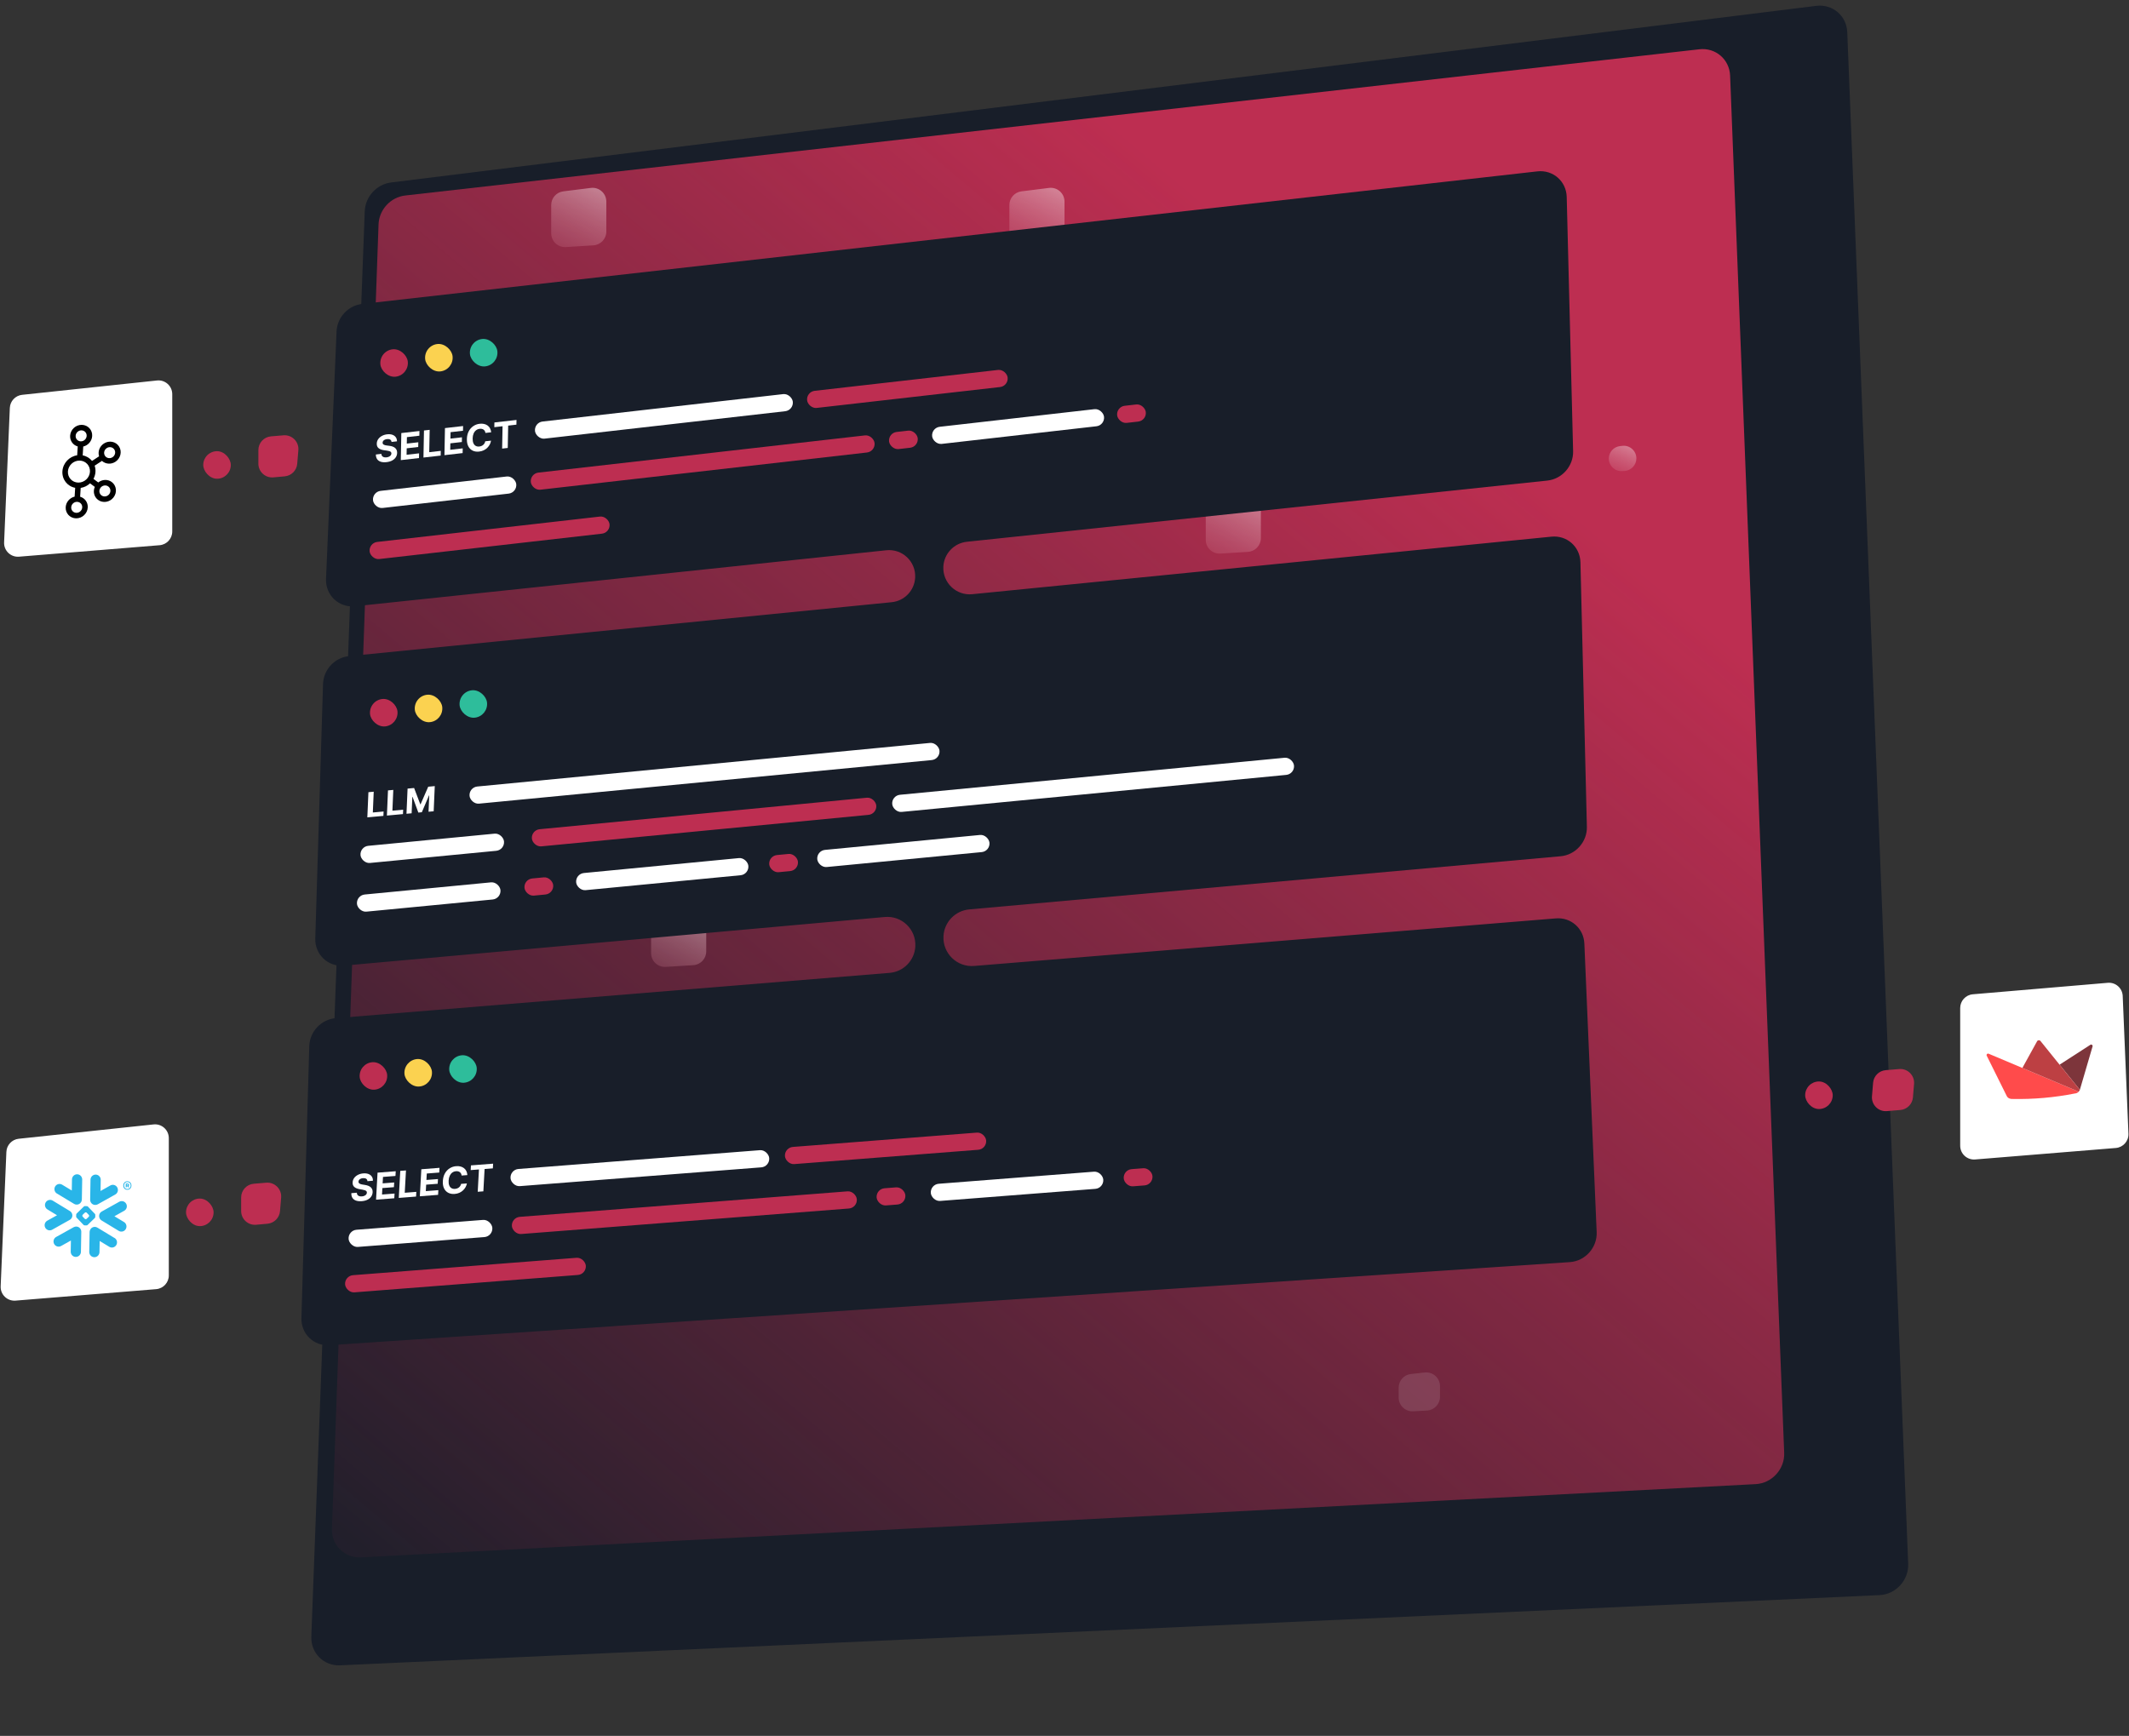 <svg width="618" height="504" viewBox="0 0 618 504" fill="none" xmlns="http://www.w3.org/2000/svg">
<rect x="0" y="0" width="618" height="504" fill="#333333" stroke="none"/>
<path d="M105.874 61.355C106.033 57.099 109.333 53.496 113.551 52.974L527.218 1.698C531.94 1.112 536.027 4.577 536.216 9.325L553.901 454.051C554.09 458.796 550.31 462.922 545.576 463.137L98.721 483.52C93.984 483.736 90.192 479.952 90.37 475.187L105.874 61.355Z" fill="#181E29"/>
<path d="M109.884 65.165C110.038 60.868 113.39 57.239 117.652 56.758L493.3 14.308C497.993 13.778 502.024 17.236 502.209 21.951L517.909 421.829C518.094 426.55 514.35 430.661 509.641 430.909L104.766 452.173C100.012 452.422 96.186 448.638 96.357 443.857L109.884 65.165Z" fill="url(#paint0_linear_115_2)"/>
<path opacity="0.5" d="M293 59.531C293 57.514 294.502 55.812 296.504 55.562L304.504 54.562C306.891 54.264 309 56.125 309 58.531V67.242C309 69.354 307.358 71.103 305.25 71.234L297.25 71.734C294.947 71.878 293 70.049 293 67.742V59.531Z" fill="url(#paint1_linear_115_2)"/>
<path opacity="0.5" d="M189 268.531C189 266.514 190.502 264.812 192.504 264.562L200.504 263.562C202.891 263.264 205 265.125 205 267.531V276.242C205 278.354 203.358 280.103 201.25 280.234L193.25 280.734C190.947 280.878 189 279.049 189 276.742V268.531Z" fill="url(#paint2_linear_115_2)"/>
<path opacity="0.5" d="M350 148.531C350 146.514 351.502 144.812 353.504 144.562L361.504 143.562C363.891 143.264 366 145.125 366 147.531V156.242C366 158.354 364.358 160.103 362.25 160.234L354.25 160.734C351.947 160.878 350 159.049 350 156.742V148.531Z" fill="url(#paint3_linear_115_2)"/>
<path opacity="0.5" d="M467 133.149C467 131.293 468.396 129.734 470.24 129.529L470.934 129.452C473.103 129.211 475 130.909 475 133.091C475 135.035 473.482 136.64 471.541 136.748L470.845 136.786C468.757 136.902 467 135.241 467 133.149Z" fill="url(#paint4_linear_115_2)"/>
<path opacity="0.12" d="M406 402.914C406 400.875 407.533 399.163 409.558 398.938L413.558 398.494C415.928 398.23 418 400.085 418 402.469V405.549C418 407.672 416.342 409.425 414.222 409.543L410.222 409.765C407.929 409.893 406 408.068 406 405.772V402.914Z" fill="white"/>
<path fill-rule="evenodd" clip-rule="evenodd" d="M97.695 96.227C97.869 92.139 101.066 88.702 105.12 88.245L446.263 49.757C450.792 49.246 454.666 52.62 454.781 57.176L456.639 131.002C456.747 135.311 453.437 139.083 449.151 139.535L280.671 157.299C276.929 157.694 274.029 160.75 273.832 164.508C273.587 169.187 277.567 172.986 282.23 172.523L450.352 155.816C454.846 155.369 458.654 158.736 458.764 163.253L460.635 240.068C460.741 244.423 457.359 248.217 453.024 248.607L281.359 264.041C277.276 264.408 274.083 267.722 273.869 271.817C273.608 276.798 277.797 280.867 282.769 280.461L451.634 266.649C456.02 266.29 459.714 269.553 459.902 273.951L463.477 357.751C463.668 362.228 460.156 366.151 455.69 366.45L95.653 390.571C91.087 390.877 87.366 387.279 87.499 382.685L89.776 303.734C89.898 299.511 93.253 295.962 97.45 295.619L258.232 282.468C262.294 282.135 265.485 278.85 265.698 274.78C265.957 269.832 261.774 265.802 256.839 266.246L99.855 280.36C95.215 280.778 91.376 277.147 91.519 272.475L93.768 198.592C93.895 194.427 97.168 190.913 101.303 190.502L258.829 174.848C262.556 174.478 265.454 171.441 265.65 167.701C265.894 163.046 261.919 159.276 257.284 159.765L103.096 176.022C98.373 176.52 94.439 172.811 94.641 168.051L97.695 96.227Z" fill="#181E29"/>
<rect x="101" y="357.247" width="41.844" height="5" rx="2.5" transform="rotate(-4.45 101 357.247)" fill="white"/>
<rect x="148.399" y="353.5" width="100.425" height="5" rx="2.5" transform="rotate(-4.45 148.399 353.5)" fill="#BD2E51"/>
<rect x="254.269" y="345.2" width="8.369" height="5" rx="2.5" transform="rotate(-4.45 254.269 345.2)" fill="#BD2E51"/>
<rect x="270" y="343.896" width="50.212" height="5" rx="2.5" transform="rotate(-4.45 270 343.896)" fill="white"/>
<rect x="326" y="339.649" width="8.369" height="5" rx="2.5" transform="rotate(-4.45 326 339.649)" fill="#BD2E51"/>
<rect x="99.981" y="370.438" width="70.088" height="5" rx="2.5" transform="rotate(-4.45 99.981 370.438)" fill="#BD2E51"/>
<rect x="148" y="339.6" width="75.319" height="5" rx="2.5" transform="rotate(-4.45 148 339.6)" fill="white"/>
<rect x="227.662" y="333.2" width="58.581" height="5" rx="2.5" transform="rotate(-4.45 227.662 333.2)" fill="#BD2E51"/>
<rect x="103.382" y="259.956" width="41.844" height="5" rx="2.5" transform="rotate(-5.5 103.382 259.956)" fill="white"/>
<rect x="152.009" y="255.3" width="8.369" height="5" rx="2.5" transform="rotate(-5.5 152.009 255.3)" fill="#BD2E51"/>
<rect x="167.008" y="253.716" width="50.212" height="5" rx="2.5" transform="rotate(-5.5 167.008 253.716)" fill="white"/>
<rect x="223.053" y="248.5" width="8.369" height="5" rx="2.5" transform="rotate(-5.5 223.053 248.5)" fill="#BD2E51"/>
<rect x="236.997" y="247" width="50.212" height="5" rx="2.5" transform="rotate(-5.5 236.997 247)" fill="white"/>
<rect x="104.411" y="245.82" width="41.844" height="5" rx="2.5" transform="rotate(-5.5 104.411 245.82)" fill="white"/>
<rect x="154.159" y="241" width="100.425" height="5" rx="2.5" transform="rotate(-5.5 154.159 241)" fill="#BD2E51"/>
<rect x="258.756" y="231" width="117.162" height="5" rx="2.5" transform="rotate(-5.5 258.756 231)" fill="white"/>
<path d="M106.628 237.317L106.943 230.01L108.483 229.868L108.223 235.902L111.346 235.616L111.291 236.889L106.628 237.317ZM112.31 236.796L112.625 229.488L114.165 229.347L113.905 235.381L117.028 235.094L116.973 236.368L112.31 236.796ZM118.308 228.967L120.207 228.793L122.001 233.518L122.087 233.511L124.304 228.417L126.203 228.242L125.888 235.55L124.395 235.687L124.6 230.931L124.539 230.936L122.451 235.83L121.434 235.923L119.753 231.358L119.692 231.363L119.487 236.137L117.993 236.275L118.308 228.967Z" fill="white"/>
<rect x="136.062" y="228.6" width="137.038" height="5" rx="2.5" transform="rotate(-5.5 136.062 228.6)" fill="white"/>
<rect x="107.998" y="142.803" width="41.844" height="5" rx="2.5" transform="rotate(-6.5 107.998 142.803)" fill="white"/>
<rect x="153.802" y="137.5" width="100.425" height="5" rx="2.5" transform="rotate(-6.5 153.802 137.5)" fill="#BD2E51"/>
<rect x="257.794" y="125.7" width="8.369" height="5" rx="2.5" transform="rotate(-6.5 257.794 125.7)" fill="#BD2E51"/>
<rect x="270.298" y="124.2" width="50.212" height="5" rx="2.5" transform="rotate(-6.5 270.298 124.2)" fill="white"/>
<rect x="324" y="118.1" width="8.369" height="5" rx="2.5" transform="rotate(-6.5 324 118.1)" fill="#BD2E51"/>
<rect x="107.012" y="157.633" width="70.088" height="5" rx="2.5" transform="rotate(-6.5 107.012 157.633)" fill="#BD2E51"/>
<rect x="109.969" y="101.875" width="8" height="8" rx="4" transform="rotate(-6.5 109.969 101.875)" fill="#BD2E51"/>
<rect x="107" y="203.369" width="8" height="8" rx="4" transform="rotate(-6 107 203.369)" fill="#BD2E51"/>
<rect x="104.098" y="308.719" width="8" height="8" rx="4" transform="rotate(-4.45 104.098 308.719)" fill="#BD2E51"/>
<rect x="122.969" y="100.339" width="8" height="8" rx="4" transform="rotate(-6.5 122.969 100.339)" fill="#FBD250"/>
<rect x="120" y="202.136" width="8" height="8" rx="4" transform="rotate(-6 120 202.136)" fill="#FBD250"/>
<rect x="117.098" y="307.8" width="8" height="8" rx="4" transform="rotate(-4.45 117.098 307.8)" fill="#FBD250"/>
<rect x="135.969" y="98.879" width="8" height="8" rx="4" transform="rotate(-6.5 135.969 98.879)" fill="#2EBD9B"/>
<rect x="133" y="200.836" width="8" height="8" rx="4" transform="rotate(-6 133 200.836)" fill="#2EBD9B"/>
<rect x="130.098" y="306.7" width="8" height="8" rx="4" transform="rotate(-4.45 130.098 306.7)" fill="#2EBD9B"/>
<path d="M113.652 128.317C113.627 128.011 113.501 127.786 113.273 127.641C113.045 127.496 112.733 127.446 112.336 127.491C112.067 127.522 111.838 127.586 111.651 127.684C111.464 127.779 111.32 127.899 111.218 128.043C111.119 128.187 111.068 128.344 111.065 128.513C111.057 128.654 111.084 128.773 111.145 128.871C111.209 128.968 111.298 129.049 111.411 129.113C111.524 129.174 111.655 129.224 111.804 129.263C111.953 129.3 112.112 129.328 112.282 129.347L112.98 129.435C113.319 129.473 113.63 129.54 113.912 129.636C114.194 129.731 114.438 129.86 114.643 130.023C114.848 130.186 115.005 130.388 115.115 130.628C115.227 130.868 115.281 131.152 115.277 131.479C115.266 131.96 115.136 132.391 114.887 132.771C114.642 133.149 114.291 133.461 113.834 133.707C113.381 133.95 112.836 134.108 112.201 134.18C111.57 134.252 111.023 134.217 110.559 134.076C110.097 133.935 109.739 133.688 109.485 133.337C109.233 132.983 109.106 132.524 109.104 131.96L110.702 131.778C110.714 132.039 110.785 132.251 110.914 132.412C111.045 132.571 111.222 132.682 111.444 132.746C111.669 132.808 111.923 132.822 112.208 132.789C112.488 132.758 112.731 132.689 112.939 132.584C113.149 132.478 113.313 132.346 113.43 132.187C113.547 132.028 113.607 131.854 113.611 131.665C113.614 131.488 113.565 131.346 113.463 131.237C113.364 131.129 113.216 131.044 113.019 130.982C112.825 130.92 112.586 130.87 112.303 130.834L111.456 130.716C110.801 130.629 110.286 130.437 109.911 130.137C109.536 129.838 109.356 129.398 109.369 128.817C109.376 128.341 109.51 127.911 109.771 127.527C110.034 127.142 110.392 126.824 110.843 126.574C111.294 126.323 111.805 126.165 112.374 126.101C112.954 126.035 113.458 126.077 113.886 126.227C114.317 126.377 114.65 126.616 114.884 126.944C115.119 127.272 115.236 127.67 115.235 128.137L113.652 128.317Z" fill="white"/>
<path d="M116.345 133.597L116.495 125.738L121.758 125.139L121.731 126.509L118.12 126.92L118.084 128.793L121.425 128.412L121.399 129.782L118.058 130.163L118.022 132.039L121.649 131.626L121.623 132.996L116.345 133.597Z" fill="white"/>
<path d="M122.92 132.848L123.07 124.989L124.721 124.801L124.597 131.29L127.946 130.908L127.919 132.278L122.92 132.848Z" fill="white"/>
<path d="M129.013 132.154L129.163 124.295L134.425 123.695L134.399 125.065L130.788 125.477L130.752 127.349L134.093 126.969L134.066 128.339L130.726 128.719L130.69 130.596L134.317 130.182L134.29 131.552L129.013 132.154Z" fill="white"/>
<path d="M142.576 125.512L140.906 125.702C140.88 125.488 140.821 125.302 140.73 125.144C140.639 124.984 140.521 124.851 140.376 124.748C140.231 124.645 140.063 124.572 139.871 124.53C139.681 124.488 139.475 124.479 139.251 124.505C138.847 124.551 138.493 124.692 138.189 124.928C137.885 125.162 137.647 125.48 137.474 125.883C137.302 126.283 137.21 126.755 137.2 127.3C137.189 127.86 137.263 128.322 137.421 128.684C137.581 129.046 137.81 129.307 138.106 129.467C138.402 129.628 138.747 129.685 139.141 129.64C139.362 129.615 139.568 129.562 139.757 129.482C139.949 129.402 140.119 129.297 140.269 129.167C140.419 129.035 140.543 128.882 140.643 128.707C140.745 128.532 140.818 128.338 140.86 128.124L142.53 127.941C142.48 128.307 142.365 128.667 142.186 129.022C142.009 129.374 141.773 129.698 141.478 129.994C141.186 130.288 140.839 130.534 140.437 130.733C140.037 130.929 139.587 131.056 139.087 131.113C138.39 131.192 137.77 131.105 137.227 130.85C136.687 130.595 136.263 130.185 135.957 129.62C135.653 129.055 135.509 128.345 135.526 127.491C135.542 126.634 135.716 125.886 136.048 125.249C136.38 124.611 136.823 124.104 137.378 123.726C137.934 123.347 138.554 123.118 139.241 123.039C139.693 122.988 140.112 123.004 140.496 123.088C140.882 123.172 141.223 123.319 141.518 123.53C141.814 123.739 142.052 124.01 142.233 124.341C142.417 124.672 142.532 125.063 142.576 125.512Z" fill="white"/>
<path d="M143.489 124.03L143.515 122.66L149.929 121.929L149.903 123.299L147.512 123.571L147.388 130.06L145.756 130.246L145.88 123.757L143.489 124.03Z" fill="white"/>
<path d="M106.657 342.95C106.644 342.643 106.526 342.413 106.303 342.26C106.08 342.107 105.77 342.046 105.372 342.077C105.101 342.098 104.871 342.154 104.681 342.245C104.49 342.334 104.342 342.449 104.235 342.589C104.131 342.73 104.074 342.884 104.065 343.053C104.052 343.194 104.075 343.314 104.133 343.414C104.193 343.513 104.279 343.597 104.389 343.665C104.5 343.73 104.629 343.785 104.776 343.829C104.924 343.871 105.082 343.905 105.251 343.93L105.946 344.043C106.283 344.093 106.592 344.171 106.87 344.277C107.149 344.382 107.388 344.52 107.587 344.69C107.786 344.861 107.935 345.068 108.036 345.312C108.14 345.556 108.184 345.841 108.168 346.168C108.139 346.648 107.994 347.074 107.732 347.446C107.473 347.814 107.111 348.113 106.647 348.343C106.185 348.569 105.635 348.708 104.997 348.757C104.364 348.806 103.819 348.752 103.36 348.595C102.904 348.437 102.555 348.178 102.313 347.817C102.074 347.454 101.964 346.991 101.982 346.428L103.585 346.303C103.588 346.565 103.652 346.778 103.775 346.944C103.9 347.108 104.073 347.225 104.292 347.297C104.515 347.366 104.769 347.39 105.054 347.368C105.335 347.346 105.581 347.286 105.792 347.188C106.006 347.09 106.174 346.964 106.297 346.809C106.419 346.655 106.486 346.483 106.496 346.294C106.506 346.118 106.462 345.974 106.364 345.862C106.269 345.749 106.124 345.659 105.929 345.59C105.738 345.521 105.501 345.463 105.219 345.416L104.377 345.268C103.725 345.159 103.218 344.948 102.854 344.635C102.49 344.322 102.325 343.876 102.36 343.296C102.383 342.821 102.532 342.396 102.807 342.021C103.084 341.646 103.453 341.341 103.913 341.107C104.373 340.873 104.888 340.733 105.46 340.689C106.041 340.644 106.543 340.704 106.966 340.869C107.391 341.035 107.715 341.286 107.938 341.622C108.161 341.958 108.263 342.36 108.245 342.827L106.657 342.95Z" fill="white"/>
<path d="M109.16 348.323L109.591 340.474L114.872 340.064L114.796 341.432L111.173 341.714L111.07 343.584L114.422 343.323L114.347 344.691L110.995 344.952L110.892 346.826L114.531 346.543L114.455 347.911L109.16 348.323Z" fill="white"/>
<path d="M115.757 347.81L116.189 339.961L117.846 339.832L117.489 346.313L120.849 346.051L120.774 347.419L115.757 347.81Z" fill="white"/>
<path d="M121.871 347.334L122.302 339.486L127.583 339.075L127.508 340.443L123.884 340.725L123.781 342.595L127.133 342.334L127.058 343.702L123.706 343.963L123.603 345.837L127.242 345.554L127.167 346.922L121.871 347.334Z" fill="white"/>
<path d="M135.663 341.182L133.988 341.313C133.969 341.098 133.917 340.91 133.832 340.749C133.747 340.585 133.634 340.448 133.492 340.34C133.351 340.231 133.185 340.153 132.995 340.104C132.807 340.055 132.601 340.039 132.376 340.057C131.971 340.088 131.612 340.217 131.3 340.442C130.988 340.664 130.738 340.974 130.551 341.37C130.365 341.764 130.256 342.232 130.227 342.777C130.196 343.336 130.253 343.8 130.398 344.168C130.545 344.535 130.764 344.804 131.054 344.975C131.345 345.146 131.688 345.216 132.083 345.185C132.305 345.168 132.512 345.122 132.704 345.049C132.898 344.975 133.073 344.876 133.227 344.753C133.381 344.626 133.511 344.477 133.617 344.306C133.726 344.135 133.805 343.943 133.855 343.731L135.53 343.608C135.467 343.972 135.339 344.327 135.148 344.676C134.958 345.021 134.711 345.337 134.406 345.622C134.103 345.905 133.748 346.139 133.339 346.324C132.932 346.505 132.478 346.616 131.975 346.655C131.277 346.709 130.66 346.599 130.127 346.325C129.596 346.051 129.187 345.626 128.901 345.051C128.618 344.475 128.5 343.761 128.547 342.907C128.594 342.051 128.794 341.311 129.149 340.685C129.503 340.06 129.965 339.569 130.533 339.212C131.101 338.852 131.73 338.645 132.419 338.592C132.873 338.557 133.29 338.588 133.671 338.685C134.054 338.783 134.39 338.942 134.677 339.164C134.965 339.383 135.193 339.662 135.363 340C135.535 340.338 135.635 340.732 135.663 341.182Z" fill="white"/>
<path d="M136.629 339.733L136.704 338.365L143.14 337.865L143.065 339.233L140.666 339.419L140.31 345.9L138.672 346.027L139.028 339.547L136.629 339.733Z" fill="white"/>
<rect x="155.015" y="122.671" width="75.319" height="5" rx="2.5" transform="rotate(-6.5 155.015 122.671)" fill="white"/>
<rect x="234.006" y="113.756" width="58.581" height="5" rx="2.5" transform="rotate(-6.5 234.006 113.756)" fill="#BD2E51"/>
<path d="M543.719 314.373C543.881 312.426 545.426 310.881 547.373 310.719L551.289 310.393C553.754 310.187 555.813 312.246 555.607 314.711L555.281 318.627C555.119 320.574 553.574 322.119 551.627 322.281L547.711 322.607C545.246 322.813 543.187 320.754 543.393 318.289L543.719 314.373Z" fill="#BD2E51"/>
<path d="M75 130.681C75 128.6 76.595 126.867 78.668 126.694L82.289 126.393C84.754 126.187 86.813 128.246 86.607 130.711L86.279 134.653C86.118 136.588 84.589 138.128 82.655 138.304L79.362 138.603C77.02 138.816 75 136.972 75 134.62V130.681Z" fill="#BD2E51"/>
<path d="M70 347.681C70 345.6 71.595 343.867 73.668 343.694L77.289 343.393C79.754 343.187 81.813 345.246 81.607 347.711L81.279 351.653C81.118 353.588 79.589 355.128 77.655 355.304L74.362 355.603C72.02 355.816 70 353.972 70 351.62V347.681Z" fill="#BD2E51"/>
<path opacity="0.5" d="M160 59.531C160 57.514 161.502 55.812 163.504 55.562L171.504 54.562C173.891 54.264 176 56.125 176 58.531V67.242C176 69.354 174.358 71.103 172.25 71.234L164.25 71.734C161.947 71.878 160 70.049 160 67.742V59.531Z" fill="url(#paint5_linear_115_2)"/>
<rect x="59" y="131" width="8" height="8" rx="4" fill="#BD2E51"/>
<rect x="524" y="314" width="8" height="8" rx="4" fill="#BD2E51"/>
<rect x="54" y="348" width="8" height="8" rx="4" fill="#BD2E51"/>
<path d="M2.853 118.443C2.938 116.464 4.457 114.845 6.427 114.635L45.577 110.471C47.94 110.219 50 112.072 50 114.448V154.313C50 156.396 48.401 158.13 46.325 158.3L5.514 161.631C3.117 161.827 1.09 159.878 1.193 157.475L2.853 118.443Z" fill="white"/>
<path fill-rule="evenodd" clip-rule="evenodd" d="M23.457 128.144C24.34 128.159 25.101 127.457 25.155 126.575C25.21 125.693 24.538 124.966 23.655 124.951C22.771 124.935 22.011 125.637 21.956 126.519C21.902 127.401 22.574 128.128 23.457 128.144ZM26.755 126.603C26.662 128.091 25.565 129.323 24.164 129.653L24.005 132.215C25.106 132.421 26.053 133.006 26.716 133.829L28.761 132.493C28.343 131.153 28.88 129.61 30.154 128.778C31.664 127.792 33.637 128.177 34.56 129.64C35.484 131.102 35.009 133.087 33.499 134.073C32.226 134.905 30.622 134.76 29.597 133.817L27.473 135.204C27.664 135.763 27.75 136.372 27.711 137.008C27.666 137.737 27.46 138.424 27.13 139.038L28.52 140.078C29.659 139.172 31.277 139.084 32.445 139.958C33.829 140.995 34.058 142.992 32.955 144.419C31.852 145.846 29.836 146.162 28.451 145.126C27.283 144.251 26.938 142.693 27.521 141.37L26.136 140.333C25.398 141.03 24.454 141.508 23.42 141.662L23.261 144.223C24.619 144.602 25.561 145.87 25.469 147.358C25.36 149.121 23.839 150.526 22.072 150.495C20.306 150.464 18.962 149.009 19.071 147.246C19.164 145.758 20.26 144.526 21.662 144.195L21.821 141.634C19.575 141.214 17.968 139.214 18.115 136.841C18.262 134.467 20.113 132.528 22.406 132.187L22.564 129.626C21.207 129.247 20.265 127.979 20.357 126.491C20.466 124.728 21.987 123.323 23.754 123.354C25.52 123.385 26.864 124.839 26.755 126.603ZM22.715 140.117C24.482 140.148 26.002 138.744 26.112 136.98C26.221 135.217 24.877 133.762 23.111 133.731C21.344 133.701 19.823 135.105 19.714 136.869C19.605 138.632 20.948 140.087 22.715 140.117ZM23.869 147.33C23.815 148.211 23.055 148.914 22.171 148.898C21.288 148.883 20.616 148.156 20.671 147.274C20.725 146.392 21.486 145.69 22.369 145.705C23.252 145.721 23.924 146.448 23.869 147.33ZM30.46 132.318L30.46 132.319C30.923 133.05 31.909 133.242 32.663 132.749C33.418 132.256 33.655 131.264 33.194 130.533C32.732 129.801 31.745 129.608 30.99 130.102C30.236 130.594 29.998 131.586 30.459 132.317L30.46 132.318ZM31.447 141.25C30.755 140.732 29.748 140.89 29.196 141.601L29.193 141.605C28.644 142.319 28.758 143.316 29.45 143.834C30.142 144.352 31.15 144.194 31.702 143.481C32.253 142.767 32.139 141.769 31.447 141.25Z" fill="black"/>
<path d="M569 292.674C569 290.596 570.591 288.865 572.661 288.688L611.838 285.354C614.107 285.161 616.079 286.898 616.174 289.173L617.84 329.159C617.929 331.305 616.309 333.138 614.169 333.313L573.325 336.647C570.996 336.837 569 334.998 569 332.66V292.674Z" fill="white"/>
<g clip-path="url(#clip0_115_2)">
<path d="M592.695 312.453L587.049 310.072L577.25 305.939C577.24 305.931 577.223 305.932 577.215 305.933C576.858 305.801 576.538 306.173 576.696 306.504L582.534 318.264L582.535 318.266C582.541 318.278 582.546 318.29 582.553 318.301C582.788 318.738 583.24 318.981 583.715 319.051C583.755 319.056 583.784 319.061 583.832 319.067C583.88 319.073 583.947 319.082 584.004 319.081C584.013 319.081 584.022 319.08 584.031 319.08L584.038 319.08C584.045 319.08 584.052 319.079 584.059 319.079L584.068 319.079C584.074 319.079 584.081 319.078 584.087 319.078L584.098 319.077C584.105 319.077 584.112 319.077 584.119 319.076C590.221 319.206 596.319 318.673 602.305 317.485C602.378 317.479 602.448 317.469 602.516 317.456C602.538 317.452 602.559 317.447 602.581 317.443C602.583 317.442 602.586 317.441 602.589 317.44C602.603 317.437 602.618 317.433 602.632 317.43C602.653 317.425 602.674 317.419 602.695 317.413C602.737 317.4 602.756 317.391 602.812 317.366C602.868 317.341 602.962 317.298 603.019 317.263C603.077 317.229 603.116 317.198 603.164 317.162C603.223 317.117 603.279 317.071 603.335 317.021C603.359 316.999 603.376 316.984 603.393 316.965L603.383 316.96L592.695 312.453Z" fill="#FF4B4B"/>
<path d="M606.79 303.354L606.781 303.355L597.845 309.127L603.732 316.432L607.426 303.816L607.424 303.799C607.512 303.429 607.116 303.136 606.79 303.354Z" fill="#7D353B"/>
<path d="M592.305 302.249C592.035 301.92 591.514 301.966 591.314 302.336L587.049 310.072L592.695 312.453L603.394 316.965C603.452 316.896 603.498 316.83 603.547 316.761C603.616 316.659 603.679 316.551 603.732 316.432L597.845 309.127L592.305 302.249Z" fill="#BD4043"/>
</g>
<path d="M1.853 334.443C1.938 332.464 3.457 330.845 5.427 330.635L44.577 326.471C46.94 326.219 49 328.072 49 330.448V370.313C49 372.396 47.401 374.131 45.325 374.3L4.514 377.631C2.117 377.827 0.09 375.878 0.193 373.475L1.853 334.443Z" fill="white"/>
<path fill-rule="evenodd" clip-rule="evenodd" d="M36.053 351.542L33.212 353.135L35.996 354.811C36.163 354.912 36.308 355.046 36.423 355.204C36.539 355.363 36.622 355.542 36.669 355.733C36.716 355.924 36.725 356.123 36.696 356.317C36.667 356.512 36.601 356.699 36.501 356.867C36.401 357.036 36.269 357.183 36.112 357.3C35.956 357.417 35.779 357.502 35.59 357.549C35.401 357.597 35.206 357.606 35.013 357.577C34.821 357.548 34.637 357.481 34.47 357.379L29.482 354.351C29.253 354.212 29.066 354.013 28.94 353.775C28.814 353.536 28.754 353.268 28.766 352.998C28.772 352.881 28.791 352.765 28.825 352.653C28.934 352.277 29.185 351.959 29.523 351.768L34.614 348.926C34.785 348.83 34.973 348.769 35.166 348.747C35.36 348.724 35.557 348.741 35.744 348.795C35.932 348.85 36.107 348.941 36.26 349.064C36.412 349.188 36.539 349.34 36.633 349.513C36.728 349.684 36.788 349.873 36.81 350.068C36.833 350.264 36.816 350.462 36.762 350.65C36.708 350.839 36.618 351.015 36.496 351.168C36.374 351.322 36.224 351.449 36.053 351.542ZM33.252 359.451L28.265 356.429C28.042 356.294 27.788 356.22 27.528 356.216C27.268 356.211 27.012 356.275 26.784 356.402C26.556 356.529 26.365 356.714 26.23 356.939C26.094 357.164 26.019 357.42 26.012 357.683L25.91 363.546C25.916 363.936 26.072 364.308 26.344 364.584C26.616 364.859 26.983 365.017 27.368 365.024C27.753 365.031 28.125 364.886 28.407 364.62C28.688 364.354 28.856 363.987 28.876 363.598L28.934 360.312L31.724 362.002C31.891 362.104 32.076 362.171 32.268 362.201C32.46 362.23 32.656 362.22 32.845 362.173C33.033 362.125 33.211 362.041 33.367 361.924C33.524 361.807 33.656 361.66 33.756 361.491C33.856 361.323 33.923 361.136 33.952 360.941C33.981 360.746 33.972 360.548 33.925 360.357C33.878 360.166 33.795 359.986 33.679 359.828C33.564 359.669 33.419 359.536 33.252 359.434L33.252 359.451ZM27.546 353.615L25.408 355.68C25.335 355.746 25.241 355.784 25.143 355.788L24.527 355.777C24.429 355.769 24.337 355.728 24.266 355.66L22.214 353.515C22.15 353.442 22.113 353.348 22.109 353.25L22.12 352.628C22.127 352.53 22.168 352.437 22.234 352.365L24.359 350.293C24.433 350.228 24.527 350.191 24.624 350.187L25.241 350.198C25.338 350.204 25.431 350.245 25.502 350.313L27.559 352.458C27.622 352.532 27.659 352.626 27.662 352.725L27.651 353.347C27.645 353.445 27.605 353.537 27.539 353.608L27.546 353.615ZM25.882 353.001C25.876 352.9 25.836 352.805 25.769 352.73L25.173 352.112C25.102 352.045 25.01 352.004 24.912 351.997L24.89 351.996C24.793 352 24.7 352.037 24.627 352.102L24.01 352.699C23.944 352.772 23.904 352.866 23.898 352.965L23.897 352.988C23.9 353.085 23.936 353.179 24 353.252L24.599 353.868C24.67 353.936 24.762 353.976 24.859 353.984L24.881 353.984C24.979 353.98 25.072 353.943 25.146 353.878L25.763 353.278C25.829 353.207 25.87 353.115 25.878 353.017L25.882 353.001ZM16.516 346.527L21.504 349.541C21.728 349.676 21.982 349.749 22.242 349.754C22.502 349.758 22.759 349.694 22.987 349.567C23.215 349.44 23.406 349.255 23.541 349.03C23.677 348.805 23.752 348.548 23.759 348.285L23.861 342.427C23.855 342.037 23.699 341.665 23.427 341.39C23.155 341.114 22.788 340.956 22.403 340.949C22.018 340.943 21.646 341.088 21.364 341.354C21.083 341.62 20.915 341.986 20.895 342.375L20.837 345.661L18.043 343.969C17.877 343.868 17.692 343.8 17.5 343.771C17.308 343.742 17.112 343.751 16.923 343.799C16.734 343.846 16.557 343.931 16.4 344.048C16.244 344.165 16.112 344.312 16.012 344.48C15.911 344.649 15.845 344.836 15.816 345.03C15.787 345.225 15.796 345.424 15.843 345.615C15.89 345.806 15.973 345.985 16.088 346.144C16.204 346.302 16.349 346.436 16.515 346.537L16.516 346.527ZM27.521 349.847C27.818 349.876 28.117 349.813 28.378 349.666L33.467 346.814C33.637 346.719 33.787 346.59 33.908 346.436C34.029 346.282 34.118 346.105 34.172 345.916C34.225 345.726 34.241 345.528 34.219 345.333C34.197 345.137 34.137 344.948 34.043 344.776C33.948 344.604 33.821 344.452 33.669 344.33C33.517 344.208 33.343 344.117 33.156 344.063C32.778 343.954 32.373 344.001 32.03 344.194L29.182 345.802L29.239 342.516C29.233 342.126 29.077 341.754 28.805 341.478C28.533 341.203 28.166 341.045 27.781 341.038C27.396 341.031 27.024 341.176 26.742 341.442C26.461 341.708 26.293 342.075 26.273 342.464L26.17 348.327C26.163 348.706 26.299 349.075 26.549 349.357C26.8 349.639 27.147 349.814 27.521 349.847ZM22.25 356.128C21.953 356.098 21.654 356.161 21.393 356.309L16.295 359.149C15.952 359.342 15.699 359.665 15.591 360.047C15.483 360.429 15.529 360.839 15.72 361.187C15.911 361.534 16.23 361.791 16.607 361.9C16.984 362.009 17.389 361.962 17.732 361.769L20.584 360.177L20.527 363.463C20.533 363.852 20.689 364.224 20.96 364.5C21.233 364.776 21.6 364.934 21.985 364.94C22.369 364.947 22.742 364.802 23.023 364.536C23.305 364.27 23.473 363.904 23.493 363.514L23.596 357.641C23.602 357.263 23.466 356.898 23.216 356.617C22.967 356.336 22.622 356.162 22.25 356.128ZM20.932 353.36C21.035 353.037 21.026 352.689 20.908 352.373C20.789 352.056 20.567 351.79 20.279 351.618L15.296 348.592C14.959 348.389 14.557 348.329 14.177 348.425C13.796 348.521 13.469 348.765 13.266 349.105C13.165 349.273 13.099 349.46 13.07 349.654C13.041 349.848 13.05 350.046 13.098 350.237C13.145 350.427 13.229 350.606 13.345 350.764C13.461 350.921 13.607 351.054 13.773 351.154L16.557 352.844L13.716 354.422C13.546 354.517 13.397 354.646 13.276 354.8C13.155 354.953 13.065 355.13 13.011 355.319C12.957 355.508 12.941 355.706 12.963 355.901C12.985 356.097 13.044 356.286 13.138 356.458C13.232 356.63 13.359 356.781 13.511 356.904C13.663 357.026 13.837 357.117 14.024 357.172C14.21 357.226 14.406 357.242 14.599 357.22C14.792 357.198 14.978 357.137 15.148 357.042L20.234 354.19C20.561 354.012 20.81 353.716 20.93 353.36L20.932 353.36ZM37.01 343.914L36.782 343.91L36.778 344.192L37.003 344.196C37.107 344.198 37.175 344.151 37.176 344.061C37.178 343.971 37.117 343.916 37.008 343.914L37.01 343.914ZM36.512 343.646L37.025 343.655C37.301 343.66 37.483 343.817 37.479 344.056C37.478 344.122 37.461 344.187 37.427 344.245C37.394 344.302 37.346 344.349 37.288 344.381L37.483 344.675L37.482 344.734L37.194 344.729L36.999 344.449L36.773 344.445L36.768 344.721L36.492 344.717L36.512 343.646ZM37.92 344.228C37.93 344.097 37.914 343.965 37.872 343.841C37.83 343.717 37.762 343.604 37.675 343.507C37.587 343.411 37.48 343.334 37.361 343.282C37.242 343.229 37.114 343.202 36.984 343.203C36.419 343.193 36.036 343.6 36.026 344.195C36.016 344.762 36.384 345.208 36.949 345.218C37.079 345.223 37.208 345.201 37.329 345.153C37.45 345.105 37.559 345.032 37.651 344.939C37.742 344.846 37.813 344.735 37.86 344.612C37.907 344.49 37.928 344.359 37.922 344.228L37.92 344.228ZM38.156 344.232C38.144 344.905 37.69 345.459 36.938 345.446C36.187 345.433 35.772 344.858 35.783 344.19C35.795 343.523 36.244 342.963 36.982 342.976C37.719 342.989 38.166 343.557 38.154 344.232L38.156 344.232Z" fill="#29B5E8"/>
<defs>
<linearGradient id="paint0_linear_115_2" x1="341.613" y1="51.354" x2="26.953" y2="424.418" gradientUnits="userSpaceOnUse">
<stop stop-color="#BD2E51"/>
<stop offset="1" stop-color="#BD2E51" stop-opacity="0"/>
</linearGradient>
<linearGradient id="paint1_linear_115_2" x1="307" y1="50" x2="288.333" y2="89.333" gradientUnits="userSpaceOnUse">
<stop stop-color="white"/>
<stop offset="1" stop-color="#BD2E51" stop-opacity="0"/>
</linearGradient>
<linearGradient id="paint2_linear_115_2" x1="203" y1="259" x2="184.333" y2="298.333" gradientUnits="userSpaceOnUse">
<stop stop-color="white"/>
<stop offset="1" stop-color="#BD2E51" stop-opacity="0"/>
</linearGradient>
<linearGradient id="paint3_linear_115_2" x1="364" y1="139" x2="345.333" y2="178.333" gradientUnits="userSpaceOnUse">
<stop stop-color="white"/>
<stop offset="1" stop-color="#BD2E51" stop-opacity="0"/>
</linearGradient>
<linearGradient id="paint4_linear_115_2" x1="474" y1="127.222" x2="466.33" y2="145.405" gradientUnits="userSpaceOnUse">
<stop stop-color="white"/>
<stop offset="1" stop-color="#BD2E51" stop-opacity="0"/>
</linearGradient>
<linearGradient id="paint5_linear_115_2" x1="174" y1="50" x2="155.333" y2="89.333" gradientUnits="userSpaceOnUse">
<stop stop-color="white"/>
<stop offset="1" stop-color="#BD2E51" stop-opacity="0"/>
</linearGradient>
<clipPath id="clip0_115_2">
<rect width="31" height="17" fill="white" transform="translate(576.318 303.383) rotate(-5)"/>
</clipPath>
</defs>
</svg>
